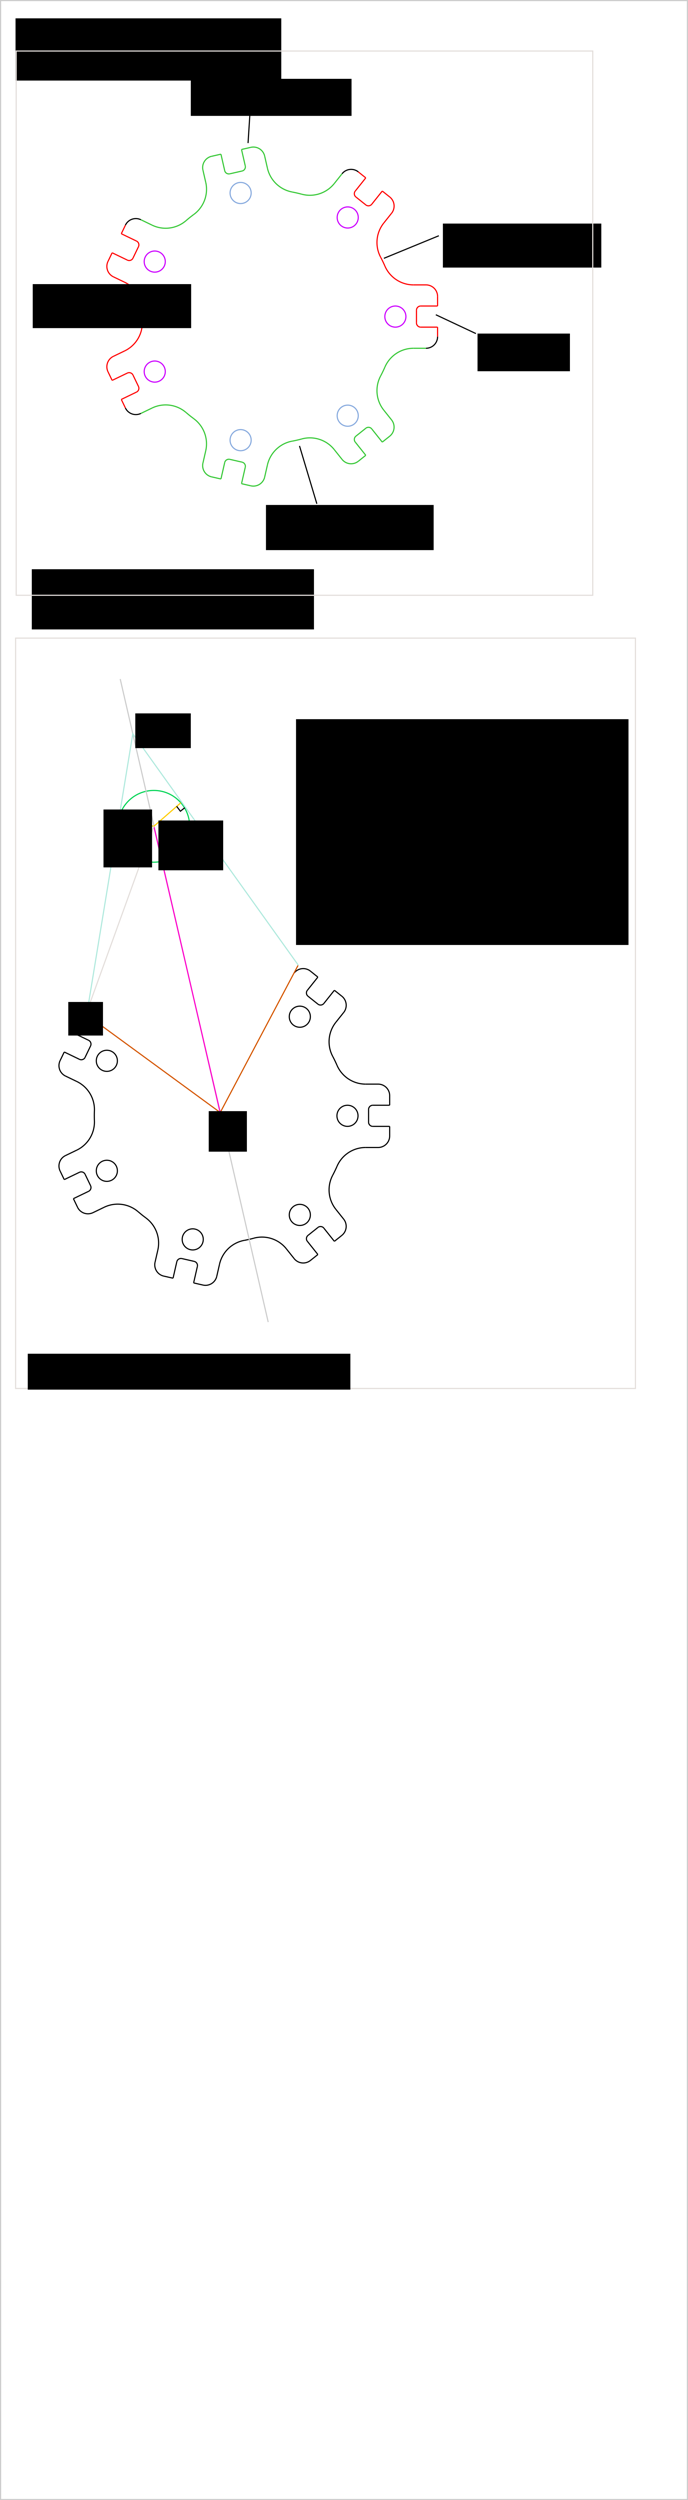 <?xml version="1.0" encoding="UTF-8" standalone="no"?>
<!-- Created with Inkscape (http://www.inkscape.org/) -->

<svg
   xmlns:dc="http://purl.org/dc/elements/1.1/"
   xmlns:cc="http://creativecommons.org/ns#"
   xmlns:rdf="http://www.w3.org/1999/02/22-rdf-syntax-ns#"
   xmlns:svg="http://www.w3.org/2000/svg"
   xmlns="http://www.w3.org/2000/svg"
   xmlns:sodipodi="http://sodipodi.sourceforge.net/DTD/sodipodi-0.dtd"
   xmlns:inkscape="http://www.inkscape.org/namespaces/inkscape"
   width="601"
   height="2181"
   id="svg4024"
   version="1.1"
   inkscape:version="0.48.3.1 r9886"
   sodipodi:docname="axle_lid_details.svg">
  <defs
     id="defs4026" />
  <sodipodi:namedview
     id="base"
     pagecolor="#ffffff"
     bordercolor="#666666"
     borderopacity="1.0"
     inkscape:pageopacity="0.0"
     inkscape:pageshadow="2"
     inkscape:zoom="1.4"
     inkscape:cx="193.30379"
     inkscape:cy="1838.5054"
     inkscape:document-units="px"
     inkscape:current-layer="layer1"
     showgrid="false"
     fit-margin-top="0"
     fit-margin-left="0"
     fit-margin-right="0"
     fit-margin-bottom="0"
     inkscape:window-width="1920"
     inkscape:window-height="1056"
     inkscape:window-x="0"
     inkscape:window-y="24"
     inkscape:window-maximized="1"
     inkscape:snap-object-midpoints="true"
     inkscape:object-paths="true"
     inkscape:object-nodes="true"
     inkscape:snap-global="false"
     inkscape:snap-intersection-paths="true" />
  <g
     inkscape:label="Layer 1"
     inkscape:groupmode="layer"
     id="layer1"
     transform="translate(-99.5,-60.438)">
    <rect
       style="fill:none;stroke:#cccccc;stroke-width:1;stroke-linecap:round;stroke-miterlimit:4;stroke-opacity:1;stroke-dasharray:none;stroke-dashoffset:0"
       id="rect4032"
       width="600"
       height="2180"
       x="100"
       y="60.934" />
    <flowRoot
       xml:space="preserve"
       id="flowRoot4034"
       style="line-height:125%;letter-spacing:0px;word-spacing:0px;color:#000000;fill:#000000;fill-opacity:1;fill-rule:nonzero;stroke:none;stroke-width:1px;marker:none;visibility:visible;display:inline;overflow:visible;enable-background:accumulate"
       transform="translate(99.5,60.438)"><flowRegion
         id="flowRegion4036"><rect
           id="rect4038"
           width="232.143"
           height="54.286"
           x="13.571"
           y="16" /></flowRegion><flowPara
         id="flowPara4040">axle_lid_details.svg</flowPara></flowRoot>    <path
       id="path3278-8"
       d="m 435.739,292.566 a 27.258,27.256 0 0 0 24.991,16.402"
       inkscape:connector-curvature="0"
       style="fill:none;stroke:#ff0000;stroke-width:1" />
    <line
       id="line3280-9"
       y2="308.967"
       y1="308.967"
       x2="471.648"
       x1="460.728"
       style="fill:none;stroke:#ff0000;stroke-width:1" />
    <path
       id="path3282-0"
       d="m 471.641,308.967 a 10.1,10.099 0 0 1 10.1,10.099"
       inkscape:connector-curvature="0"
       style="fill:none;stroke:#ff0000;stroke-width:1" />
    <line
       id="line3284-4"
       y2="327.396"
       y1="319.06"
       x2="481.741"
       x1="481.741"
       style="fill:none;stroke:#ff0000;stroke-width:1" />
    <line
       id="line3286-1"
       y2="327.396"
       y1="327.396"
       x2="466.997"
       x1="481.741"
       style="fill:none;stroke:#ff0000;stroke-width:1" />
    <path
       id="path3288-7"
       d="m 466.997,327.396 a 3.686,3.686 0 0 0 -3.686,3.686"
       inkscape:connector-curvature="0"
       style="fill:none;stroke:#ff0000;stroke-width:1" />
    <line
       id="line3290-4"
       y2="342.139"
       y1="331.082"
       x2="463.311"
       x1="463.311"
       style="fill:none;stroke:#ff0000;stroke-width:1" />
    <path
       id="path3292-0"
       d="m 463.311,342.139 a 3.686,3.686 0 0 0 3.686,3.686"
       inkscape:connector-curvature="0"
       style="fill:none;stroke:#ff0000;stroke-width:1" />
    <line
       id="line3294-8"
       y2="345.825"
       y1="345.825"
       x2="481.741"
       x1="466.997"
       style="fill:none;stroke:#ff0000;stroke-width:1" />
    <line
       id="line3296-2"
       y2="354.162"
       y1="345.825"
       x2="481.741"
       x1="481.741"
       style="fill:none;stroke:#ff0000;stroke-width:1" />
    <path
       id="path3298-5"
       d="m 481.741,354.155 a 10.1,10.099 0 0 1 -10.1,10.099"
       inkscape:connector-curvature="0"
       style="fill:none;stroke:#000000;stroke-width:1" />
    <line
       id="line3300-8"
       y2="364.254"
       y1="364.254"
       x2="460.728"
       x1="471.648"
       style="fill:none;stroke:#37c837;stroke-width:1" />
    <path
       id="path3302-7"
       d="m 460.73,364.254 a 27.258,27.256 0 0 0 -24.991,16.402"
       inkscape:connector-curvature="0"
       style="fill:none;stroke:#37c837;stroke-width:1" />
    <path
       id="path3304-6"
       d="m 435.739,380.656 a 110.581,110.573 0 0 1 -3.76,7.795"
       inkscape:connector-curvature="0"
       style="fill:none;stroke:#37c837;stroke-width:1" />
    <path
       id="path3306-7"
       d="M 431.979,388.451 A 27.258,27.256 0 0 0 434.744,418.214"
       inkscape:connector-curvature="0"
       style="fill:none;stroke:#37c837;stroke-width:1" />
    <line
       id="line3308-9"
       y2="426.751"
       y1="418.214"
       x2="441.549"
       x1="434.74"
       style="fill:none;stroke:#37c837;stroke-width:1" />
    <path
       id="path3310-5"
       d="m 441.545,426.747 a 10.1,10.099 0 0 1 -1.603,14.19"
       inkscape:connector-curvature="0"
       style="fill:none;stroke:#37c837;stroke-width:1" />
    <line
       id="line3312-5"
       y2="446.132"
       y1="440.934"
       x2="433.432"
       x1="439.951"
       style="fill:none;stroke:#37c837;stroke-width:1" />
    <line
       id="line3314-3"
       y2="434.605"
       y1="446.132"
       x2="424.24"
       x1="433.432"
       style="fill:none;stroke:#37c837;stroke-width:1" />
    <path
       id="path3316-8"
       d="m 424.239,434.597 a 3.686,3.686 0 0 0 -5.179,-0.59"
       inkscape:connector-curvature="0"
       style="fill:none;stroke:#37c837;stroke-width:1" />
    <line
       id="line3318-5"
       y2="440.916"
       y1="434.022"
       x2="410.414"
       x1="419.06"
       style="fill:none;stroke:#37c837;stroke-width:1" />
    <path
       id="path3320-3"
       d="m 410.416,440.918 a 3.686,3.686 0 0 0 -0.59,5.178"
       inkscape:connector-curvature="0"
       style="fill:none;stroke:#37c837;stroke-width:1" />
    <line
       id="line3322-5"
       y2="457.622"
       y1="446.096"
       x2="419.023"
       x1="409.83"
       style="fill:none;stroke:#37c837;stroke-width:1" />
    <line
       id="line3324-8"
       y2="462.82"
       y1="457.622"
       x2="412.505"
       x1="419.023"
       style="fill:none;stroke:#37c837;stroke-width:1" />
    <path
       id="path3326-3"
       d="m 412.499,462.812 a 10.1,10.099 0 0 1 -14.191,-1.603"
       inkscape:connector-curvature="0"
       style="fill:none;stroke:#37c837;stroke-width:1" />
    <line
       id="line3328-7"
       y2="452.685"
       y1="461.222"
       x2="391.512"
       x1="398.321"
       style="fill:none;stroke:#37c837;stroke-width:1" />
    <path
       id="path3330-4"
       d="m 391.507,452.676 a 27.258,27.256 0 0 0 -28.401,-9.325"
       inkscape:connector-curvature="0"
       style="fill:none;stroke:#37c837;stroke-width:1" />
    <path
       id="path3332-0"
       d="m 363.106,443.369 a 110.581,110.573 0 0 1 -8.441,1.935"
       inkscape:connector-curvature="0"
       style="fill:none;stroke:#37c837;stroke-width:1" />
    <path
       id="path3334-9"
       d="M 354.665,445.286 A 27.258,27.256 0 0 0 333.12,466"
       inkscape:connector-curvature="0"
       style="fill:none;stroke:#37c837;stroke-width:1" />
    <line
       id="line3336-4"
       y2="476.657"
       y1="466.012"
       x2="330.689"
       x1="333.119"
       style="fill:none;stroke:#37c837;stroke-width:1" />
    <path
       id="path3338-8"
       d="m 330.687,476.652 a 10.1,10.099 0 0 1 -12.09,7.593"
       inkscape:connector-curvature="0"
       style="fill:none;stroke:#37c837;stroke-width:1" />
    <line
       id="line3340-7"
       y2="482.396"
       y1="484.251"
       x2="310.475"
       x1="318.603"
       style="fill:none;stroke:#37c837;stroke-width:1" />
    <line
       id="line3342-3"
       y2="468.022"
       y1="482.396"
       x2="313.756"
       x1="310.475"
       style="fill:none;stroke:#37c837;stroke-width:1" />
    <path
       id="path3344-0"
       d="m 313.75,468.027 a 3.686,3.686 0 0 0 -2.765,-4.404"
       inkscape:connector-curvature="0"
       style="fill:none;stroke:#37c837;stroke-width:1" />
    <line
       id="line3346-3"
       y2="461.148"
       y1="463.609"
       x2="300.202"
       x1="310.983"
       style="fill:none;stroke:#37c837;stroke-width:1" />
    <path
       id="path3348-5"
       d="m 300.204,461.153 a 3.686,3.686 0 0 0 -4.405,2.764"
       inkscape:connector-curvature="0"
       style="fill:none;stroke:#37c837;stroke-width:1" />
    <line
       id="line3350-7"
       y2="478.295"
       y1="463.922"
       x2="292.507"
       x1="295.788"
       style="fill:none;stroke:#37c837;stroke-width:1" />
    <line
       id="line3352-7"
       y2="476.44"
       y1="478.295"
       x2="284.379"
       x1="292.507"
       style="fill:none;stroke:#37c837;stroke-width:1" />
    <path
       id="path3354-7"
       d="m 284.373,476.449 a 10.1,10.099 0 0 1 -7.593,-12.089"
       inkscape:connector-curvature="0"
       style="fill:none;stroke:#37c837;stroke-width:1" />
    <line
       id="line3356-8"
       y2="453.709"
       y1="464.355"
       x2="279.215"
       x1="276.785"
       style="fill:none;stroke:#37c837;stroke-width:1" />
    <path
       id="path3358-2"
       d="M 279.212,453.708 A 27.258,27.256 0 0 0 268.781,425.696"
       inkscape:connector-curvature="0"
       style="fill:none;stroke:#37c837;stroke-width:1" />
    <path
       id="path3360-2"
       d="m 268.799,425.696 a 110.581,110.573 0 0 1 -6.764,-5.4"
       inkscape:connector-curvature="0"
       style="fill:none;stroke:#37c837;stroke-width:1" />
    <path
       id="path3362-6"
       d="M 262.017,420.296 A 27.258,27.256 0 0 0 232.381,416.371"
       inkscape:connector-curvature="0"
       style="fill:none;stroke:#37c837;stroke-width:1" />
    <line
       id="line3364-1"
       y2="421.106"
       y1="416.368"
       x2="222.548"
       x1="232.387"
       style="fill:none;stroke:#37c837;stroke-width:1" />
    <path
       id="path3366-0"
       d="m 222.54,421.107 a 10.1,10.099 0 0 1 -13.472,-4.718"
       inkscape:connector-curvature="0"
       style="fill:none;stroke:#000000;stroke-width:1" />
    <line
       id="line3368-6"
       y2="408.881"
       y1="416.392"
       x2="205.458"
       x1="209.076"
       style="fill:none;stroke:#ff0000;stroke-width:1" />
    <line
       id="line3370-1"
       y2="402.484"
       y1="408.881"
       x2="218.742"
       x1="205.458"
       style="fill:none;stroke:#ff0000;stroke-width:1" />
    <path
       id="path3372-6"
       d="m 218.743,402.476 a 3.686,3.686 0 0 0 1.714,-4.921"
       inkscape:connector-curvature="0"
       style="fill:none;stroke:#ff0000;stroke-width:1" />
    <line
       id="line3374-1"
       y2="387.602"
       y1="397.564"
       x2="215.666"
       x1="220.464"
       style="fill:none;stroke:#ff0000;stroke-width:1" />
    <path
       id="path3376-6"
       d="m 215.665,387.604 a 3.686,3.686 0 0 0 -4.921,-1.714"
       inkscape:connector-curvature="0"
       style="fill:none;stroke:#ff0000;stroke-width:1" />
    <line
       id="line3378-6"
       y2="392.277"
       y1="385.88"
       x2="197.462"
       x1="210.746"
       style="fill:none;stroke:#ff0000;stroke-width:1" />
    <line
       id="line3380-8"
       y2="384.766"
       y1="392.277"
       x2="193.844"
       x1="197.462"
       style="fill:none;stroke:#ff0000;stroke-width:1" />
    <path
       id="path3382-1"
       d="m 193.844,384.765 a 10.1,10.099 0 0 1 4.718,-13.472"
       inkscape:connector-curvature="0"
       style="fill:none;stroke:#ff0000;stroke-width:1" />
    <line
       id="line3384-1"
       y2="366.556"
       y1="371.294"
       x2="208.398"
       x1="198.559"
       style="fill:none;stroke:#ff0000;stroke-width:1" />
    <path
       id="path3386-8"
       d="m 208.404,366.558 a 27.258,27.256 0 0 0 15.408,-25.616"
       inkscape:connector-curvature="0"
       style="fill:none;stroke:#ff0000;stroke-width:1" />
    <path
       id="path3388-7"
       d="m 223.811,340.942 a 110.581,110.573 0 0 1 0,-8.662"
       inkscape:connector-curvature="0"
       style="fill:none;stroke:#ff0000;stroke-width:1" />
    <path
       id="path3390-0"
       d="M 223.811,332.28 A 27.258,27.256 0 0 0 208.404,306.664"
       inkscape:connector-curvature="0"
       style="fill:none;stroke:#ff0000;stroke-width:1" />
    <line
       id="line3392-2"
       y2="301.928"
       y1="306.665"
       x2="198.559"
       x1="208.398"
       style="fill:none;stroke:#ff0000;stroke-width:1" />
    <path
       id="path3394-7"
       d="m 198.562,301.928 a 10.1,10.099 0 0 1 -4.718,-13.472"
       inkscape:connector-curvature="0"
       style="fill:none;stroke:#ff0000;stroke-width:1" />
    <line
       id="line3396-9"
       y2="280.945"
       y1="288.456"
       x2="197.462"
       x1="193.844"
       style="fill:none;stroke:#ff0000;stroke-width:1" />
    <line
       id="line3398-6"
       y2="287.342"
       y1="280.945"
       x2="210.746"
       x1="197.462"
       style="fill:none;stroke:#ff0000;stroke-width:1" />
    <path
       id="path3400-5"
       d="m 210.744,287.35 a 3.686,3.686 0 0 0 4.921,-1.714"
       inkscape:connector-curvature="0"
       style="fill:none;stroke:#ff0000;stroke-width:1" />
    <line
       id="line3402-8"
       y2="275.658"
       y1="285.62"
       x2="220.464"
       x1="215.666"
       style="fill:none;stroke:#ff0000;stroke-width:1" />
    <path
       id="path3404-2"
       d="m 220.457,275.667 a 3.686,3.686 0 0 0 -1.714,-4.921"
       inkscape:connector-curvature="0"
       style="fill:none;stroke:#ff0000;stroke-width:1" />
    <line
       id="line3406-5"
       y2="264.341"
       y1="270.738"
       x2="205.458"
       x1="218.742"
       style="fill:none;stroke:#ff0000;stroke-width:1" />
    <line
       id="line3408-1"
       y2="256.83"
       y1="264.341"
       x2="209.076"
       x1="205.458"
       style="fill:none;stroke:#ff0000;stroke-width:1" />
    <path
       id="path3410-9"
       d="m 209.067,256.832 a 10.1,10.099 0 0 1 13.472,-4.718"
       inkscape:connector-curvature="0"
       style="fill:none;stroke:#000000;stroke-width:1" />
    <line
       id="line3412-4"
       y2="256.854"
       y1="252.116"
       x2="232.387"
       x1="222.548"
       style="fill:none;stroke:#37c837;stroke-width:1" />
    <path
       id="path3414-1"
       d="m 232.381,256.851 a 27.258,27.256 0 0 0 29.636,-3.925"
       inkscape:connector-curvature="0"
       style="fill:none;stroke:#37c837;stroke-width:1" />
    <path
       id="path3416-6"
       d="m 262.017,252.925 a 110.581,110.573 0 0 1 6.764,-5.4"
       inkscape:connector-curvature="0"
       style="fill:none;stroke:#37c837;stroke-width:1" />
    <path
       id="path3418-2"
       d="m 268.799,247.526 a 27.258,27.256 0 0 0 10.431,-28.012"
       inkscape:connector-curvature="0"
       style="fill:none;stroke:#37c837;stroke-width:1" />
    <line
       id="line3420-5"
       y2="208.867"
       y1="219.512"
       x2="276.785"
       x1="279.215"
       style="fill:none;stroke:#37c837;stroke-width:1" />
    <path
       id="path3422-0"
       d="m 276.779,208.862 a 10.1,10.099 0 0 1 7.593,-12.089"
       inkscape:connector-curvature="0"
       style="fill:none;stroke:#37c837;stroke-width:1" />
    <line
       id="line3424-1"
       y2="194.927"
       y1="196.782"
       x2="292.507"
       x1="284.379"
       style="fill:none;stroke:#37c837;stroke-width:1" />
    <line
       id="line3426-6"
       y2="209.3"
       y1="194.927"
       x2="295.788"
       x1="292.507"
       style="fill:none;stroke:#37c837;stroke-width:1" />
    <path
       id="path3428-1"
       d="m 295.781,209.304 a 3.686,3.686 0 0 0 4.405,2.764"
       inkscape:connector-curvature="0"
       style="fill:none;stroke:#37c837;stroke-width:1" />
    <line
       id="line3430-9"
       y2="209.613"
       y1="212.073"
       x2="310.983"
       x1="300.202"
       style="fill:none;stroke:#37c837;stroke-width:1" />
    <path
       id="path3432-9"
       d="m 310.986,209.617 a 3.686,3.686 0 0 0 2.765,-4.404"
       inkscape:connector-curvature="0"
       style="fill:none;stroke:#37c837;stroke-width:1" />
    <line
       id="line3434-9"
       y2="190.826"
       y1="205.199"
       x2="310.475"
       x1="313.756"
       style="fill:none;stroke:#37c837;stroke-width:1" />
    <line
       id="line3436-2"
       y2="188.971"
       y1="190.826"
       x2="318.603"
       x1="310.475"
       style="fill:none;stroke:#37c837;stroke-width:1" />
    <path
       id="path3438-7"
       d="m 318.597,188.977 a 10.1,10.099 0 0 1 12.09,7.593"
       inkscape:connector-curvature="0"
       style="fill:none;stroke:#37c837;stroke-width:1" />
    <line
       id="line3440-7"
       y2="207.21"
       y1="196.564"
       x2="333.119"
       x1="330.689"
       style="fill:none;stroke:#37c837;stroke-width:1" />
    <path
       id="path3442-0"
       d="m 333.12,207.203 a 27.258,27.256 0 0 0 21.545,20.714"
       inkscape:connector-curvature="0"
       style="fill:none;stroke:#37c837;stroke-width:1" />
    <path
       id="path3444-9"
       d="m 354.665,227.936 a 110.581,110.573 0 0 1 8.441,1.935"
       inkscape:connector-curvature="0"
       style="fill:none;stroke:#37c837;stroke-width:1" />
    <path
       id="path3446-8"
       d="m 363.106,229.852 a 27.258,27.256 0 0 0 28.401,-9.325"
       inkscape:connector-curvature="0"
       style="fill:none;stroke:#37c837;stroke-width:1" />
    <line
       id="line3448-0"
       y2="212"
       y1="220.537"
       x2="398.321"
       x1="391.512"
       style="fill:none;stroke:#37c837;stroke-width:1" />
    <path
       id="path3450-6"
       d="m 398.326,211.995 a 10.1,10.099 0 0 1 14.191,-1.603"
       inkscape:connector-curvature="0"
       style="fill:none;stroke:#000000;stroke-width:1" />
    <line
       id="line3452-0"
       y2="215.599"
       y1="210.402"
       x2="419.023"
       x1="412.505"
       style="fill:none;stroke:#ff0000;stroke-width:1" />
    <line
       id="line3454-4"
       y2="227.126"
       y1="215.599"
       x2="409.83"
       x1="419.023"
       style="fill:none;stroke:#ff0000;stroke-width:1" />
    <path
       id="path3456-5"
       d="m 409.826,227.125 a 3.686,3.686 0 0 0 0.59,5.179"
       inkscape:connector-curvature="0"
       style="fill:none;stroke:#ff0000;stroke-width:1" />
    <line
       id="line3458-9"
       y2="239.2"
       y1="232.306"
       x2="419.06"
       x1="410.414"
       style="fill:none;stroke:#ff0000;stroke-width:1" />
    <path
       id="path3460-2"
       d="m 419.06,239.196 a 3.686,3.686 0 0 0 5.179,-0.59"
       inkscape:connector-curvature="0"
       style="fill:none;stroke:#ff0000;stroke-width:1" />
    <line
       id="line3462-0"
       y2="227.09"
       y1="238.616"
       x2="433.432"
       x1="424.24"
       style="fill:none;stroke:#ff0000;stroke-width:1" />
    <line
       id="line3464-9"
       y2="232.287"
       y1="227.09"
       x2="439.951"
       x1="433.432"
       style="fill:none;stroke:#ff0000;stroke-width:1" />
    <path
       id="path3466-4"
       d="m 439.96,232.285 a 10.1,10.099 0 0 1 1.603,14.19"
       inkscape:connector-curvature="0"
       style="fill:none;stroke:#ff0000;stroke-width:1" />
    <line
       id="line3468-7"
       y2="255.008"
       y1="246.47"
       x2="434.74"
       x1="441.549"
       style="fill:none;stroke:#ff0000;stroke-width:1" />
    <path
       id="path3470-0"
       d="m 434.744,255.008 a 27.258,27.256 0 0 0 -2.765,29.763"
       inkscape:connector-curvature="0"
       style="fill:none;stroke:#ff0000;stroke-width:1" />
    <path
       id="path3472-3"
       d="m 431.979,284.77 a 110.581,110.573 0 0 1 3.76,7.795"
       inkscape:connector-curvature="0"
       style="fill:none;stroke:#ff0000;stroke-width:1" />
    <circle
       d="m 65,0 c 0,2.761 -2.239,5 -5,5 -2.761,0 -5,-2.239 -5,-5 0,-2.761 2.239,-5 5,-5 2.761,0 5,2.239 5,5 z"
       id="circle3474-3"
       r="5"
       cy="0"
       cx="60"
       sodipodi:cx="60"
       sodipodi:cy="0"
       sodipodi:rx="5"
       sodipodi:ry="5"
       style="fill:none;stroke:#cc00ff;stroke-width:0.543"
       transform="matrix(1.843,0,0,1.843,334.3,336.611)" />
    <circle
       d="m 42.409,46.91 c 0,2.761 -2.239,5 -5,5 -2.761,0 -5,-2.239 -5,-5 0,-2.761 2.239,-5 5,-5 2.761,0 5,2.239 5,5 z"
       id="circle3476-3"
       r="5"
       cy="46.91"
       cx="37.409"
       sodipodi:cx="37.409389"
       sodipodi:cy="46.909889"
       sodipodi:rx="5"
       sodipodi:ry="5"
       style="fill:none;stroke:#87aade;stroke-width:0.543"
       transform="matrix(1.843,0,0,1.843,334.3,336.611)" />
    <circle
       d="m -8.351,58.496 c 0,2.761 -2.239,5 -5,5 -2.761,0 -5,-2.239 -5,-5 0,-2.761 2.239,-5 5,-5 2.761,0 5,2.239 5,5 z"
       id="circle3478-1"
       r="5"
       cy="58.496"
       cx="-13.351"
       sodipodi:cx="-13.351256"
       sodipodi:cy="58.495674"
       sodipodi:rx="5"
       sodipodi:ry="5"
       style="fill:none;stroke:#87aade;stroke-width:0.543"
       transform="matrix(1.843,0,0,1.843,334.3,336.611)" />
    <circle
       d="m -49.058,26.033 c 0,2.761 -2.239,5 -5,5 -2.761,0 -5,-2.239 -5,-5 0,-2.761 2.239,-5 5,-5 2.761,0 5,2.239 5,5 z"
       id="circle3480-8"
       r="5"
       cy="26.033"
       cx="-54.058"
       sodipodi:cx="-54.058132"
       sodipodi:cy="26.033024"
       sodipodi:rx="5"
       sodipodi:ry="5"
       style="fill:none;stroke:#cc00ff;stroke-width:0.543"
       transform="matrix(1.843,0,0,1.843,334.3,336.611)" />
    <circle
       d="m -49.058,-26.033 c 0,2.761 -2.239,5 -5,5 -2.761,0 -5,-2.239 -5,-5 0,-2.761 2.239,-5 5,-5 2.761,0 5,2.239 5,5 z"
       id="circle3482-8"
       r="5"
       cy="-26.033"
       cx="-54.058"
       sodipodi:cx="-54.058132"
       sodipodi:cy="-26.033024"
       sodipodi:rx="5"
       sodipodi:ry="5"
       style="fill:none;stroke:#cc00ff;stroke-width:0.543"
       transform="matrix(1.843,0,0,1.843,334.3,336.611)" />
    <circle
       d="m -8.351,-58.496 c 0,2.761 -2.239,5 -5,5 -2.761,0 -5,-2.239 -5,-5 0,-2.761 2.239,-5 5,-5 2.761,0 5,2.239 5,5 z"
       id="circle3484-4"
       r="5"
       cy="-58.496"
       cx="-13.351"
       sodipodi:cx="-13.351256"
       sodipodi:cy="-58.495674"
       sodipodi:rx="5"
       sodipodi:ry="5"
       style="fill:none;stroke:#87aade;stroke-width:0.543"
       transform="matrix(1.843,0,0,1.843,334.3,336.611)" />
    <circle
       d="m 42.409,-46.91 c 0,2.761 -2.239,5 -5,5 -2.761,0 -5,-2.239 -5,-5 0,-2.761 2.239,-5 5,-5 2.761,0 5,2.239 5,5 z"
       id="circle3486-1"
       r="5"
       cy="-46.91"
       cx="37.409"
       sodipodi:cx="37.409389"
       sodipodi:cy="-46.909889"
       sodipodi:rx="5"
       sodipodi:ry="5"
       style="fill:none;stroke:#cc00ff;stroke-width:0.543"
       transform="matrix(1.843,0,0,1.843,334.3,336.611)" />
    <circle
       d="M 50,0 C 50,27.614 27.614,50 0,50 -27.614,50 -50,27.614 -50,0 c 0,-27.614 22.386,-50 50,-50 27.614,0 50,22.386 50,50 z"
       id="circle3276-8-1"
       r="50"
       cy="0"
       cx="0"
       sodipodi:cx="0"
       sodipodi:cy="0"
       sodipodi:rx="50"
       sodipodi:ry="50"
       style="fill:none;stroke:#cccccc;stroke-width:0.543"
       transform="matrix(1.843,0,0,1.843,-133.494,332.866)" />
    <path
       id="path3278-8-9"
       d="m -32.055,288.821 a 27.258,27.256 0 0 0 24.991,16.402"
       inkscape:connector-curvature="0"
       style="fill:none;stroke:#000000;stroke-width:1" />
    <line
       id="line3280-9-1"
       y2="305.223"
       y1="305.223"
       x2="3.854"
       x1="-7.066"
       style="fill:none;stroke:#000000;stroke-width:1" />
    <path
       id="path3282-0-7"
       d="M 3.847,305.223 A 10.1,10.099 0 0 1 13.947,315.322"
       inkscape:connector-curvature="0"
       style="fill:none;stroke:#000000;stroke-width:1" />
    <line
       id="line3284-4-2"
       y2="323.652"
       y1="315.315"
       x2="13.947"
       x1="13.947"
       style="fill:none;stroke:#000000;stroke-width:1" />
    <line
       id="line3286-1-6"
       y2="323.652"
       y1="323.652"
       x2="-0.797"
       x1="13.947"
       style="fill:none;stroke:#000000;stroke-width:1" />
    <path
       id="path3288-7-1"
       d="m -0.797,323.652 a 3.686,3.686 0 0 0 -3.686,3.686"
       inkscape:connector-curvature="0"
       style="fill:none;stroke:#000000;stroke-width:1" />
    <line
       id="line3290-4-8"
       y2="338.395"
       y1="327.337"
       x2="-4.483"
       x1="-4.483"
       style="fill:none;stroke:#000000;stroke-width:1" />
    <path
       id="path3292-0-2"
       d="m -4.483,338.395 a 3.686,3.686 0 0 0 3.686,3.686"
       inkscape:connector-curvature="0"
       style="fill:none;stroke:#000000;stroke-width:1" />
    <line
       id="line3294-8-2"
       y2="342.08"
       y1="342.08"
       x2="13.947"
       x1="-0.797"
       style="fill:none;stroke:#000000;stroke-width:1" />
    <line
       id="line3296-2-0"
       y2="350.417"
       y1="342.08"
       x2="13.947"
       x1="13.947"
       style="fill:none;stroke:#000000;stroke-width:1" />
    <path
       id="path3298-5-1"
       d="M 13.947,350.41 A 10.1,10.099 0 0 1 3.847,360.509"
       inkscape:connector-curvature="0"
       style="fill:none;stroke:#000000;stroke-width:1" />
    <line
       id="line3300-8-8"
       y2="360.509"
       y1="360.509"
       x2="-7.066"
       x1="3.854"
       style="fill:none;stroke:#000000;stroke-width:1" />
    <path
       id="path3302-7-9"
       d="M -7.064,360.509 A 27.258,27.256 0 0 0 -32.055,376.911"
       inkscape:connector-curvature="0"
       style="fill:none;stroke:#000000;stroke-width:1" />
    <path
       id="path3304-6-7"
       d="m -32.055,376.911 a 110.581,110.573 0 0 1 -3.76,7.795"
       inkscape:connector-curvature="0"
       style="fill:none;stroke:#000000;stroke-width:1" />
    <path
       id="path3306-7-3"
       d="m -35.815,384.707 a 27.258,27.256 0 0 0 2.765,29.763"
       inkscape:connector-curvature="0"
       style="fill:none;stroke:#000000;stroke-width:1" />
    <line
       id="line3308-9-8"
       y2="423.007"
       y1="414.469"
       x2="-26.245"
       x1="-33.054"
       style="fill:none;stroke:#000000;stroke-width:1" />
    <path
       id="path3310-5-6"
       d="m -26.249,423.002 a 10.1,10.099 0 0 1 -1.603,14.19"
       inkscape:connector-curvature="0"
       style="fill:none;stroke:#000000;stroke-width:1" />
    <line
       id="line3312-5-7"
       y2="442.387"
       y1="437.189"
       x2="-34.362"
       x1="-27.843"
       style="fill:none;stroke:#000000;stroke-width:1" />
    <line
       id="line3314-3-7"
       y2="430.861"
       y1="442.387"
       x2="-43.555"
       x1="-34.362"
       style="fill:none;stroke:#000000;stroke-width:1" />
    <path
       id="path3316-8-9"
       d="m -43.555,430.852 a 3.686,3.686 0 0 0 -5.179,-0.59"
       inkscape:connector-curvature="0"
       style="fill:none;stroke:#000000;stroke-width:1" />
    <line
       id="line3318-5-1"
       y2="437.171"
       y1="430.277"
       x2="-57.38"
       x1="-48.734"
       style="fill:none;stroke:#000000;stroke-width:1" />
    <path
       id="path3320-3-5"
       d="m -57.378,437.174 a 3.686,3.686 0 0 0 -0.59,5.178"
       inkscape:connector-curvature="0"
       style="fill:none;stroke:#000000;stroke-width:1" />
    <line
       id="line3322-5-3"
       y2="453.877"
       y1="442.351"
       x2="-48.771"
       x1="-57.964"
       style="fill:none;stroke:#000000;stroke-width:1" />
    <line
       id="line3324-8-7"
       y2="459.075"
       y1="453.877"
       x2="-55.289"
       x1="-48.771"
       style="fill:none;stroke:#000000;stroke-width:1" />
    <path
       id="path3326-3-8"
       d="m -55.295,459.067 a 10.1,10.099 0 0 1 -14.191,-1.603"
       inkscape:connector-curvature="0"
       style="fill:none;stroke:#000000;stroke-width:1" />
    <line
       id="line3328-7-2"
       y2="448.94"
       y1="457.477"
       x2="-76.282"
       x1="-69.473"
       style="fill:none;stroke:#000000;stroke-width:1" />
    <path
       id="path3330-4-6"
       d="m -76.287,448.931 a 27.258,27.256 0 0 0 -28.401,-9.325"
       inkscape:connector-curvature="0"
       style="fill:none;stroke:#000000;stroke-width:1" />
    <path
       id="path3332-0-0"
       d="m -104.688,439.625 a 110.581,110.573 0 0 1 -8.441,1.935"
       inkscape:connector-curvature="0"
       style="fill:none;stroke:#000000;stroke-width:1" />
    <path
       id="path3334-9-1"
       d="m -113.129,441.541 a 27.258,27.256 0 0 0 -21.545,20.714"
       inkscape:connector-curvature="0"
       style="fill:none;stroke:#000000;stroke-width:1" />
    <line
       id="line3336-4-6"
       y2="472.913"
       y1="462.267"
       x2="-137.105"
       x1="-134.675"
       style="fill:none;stroke:#000000;stroke-width:1" />
    <path
       id="path3338-8-2"
       d="m -137.107,472.907 a 10.1,10.099 0 0 1 -12.09,7.593"
       inkscape:connector-curvature="0"
       style="fill:none;stroke:#000000;stroke-width:1" />
    <line
       id="line3340-7-2"
       y2="478.651"
       y1="480.506"
       x2="-157.319"
       x1="-149.191"
       style="fill:none;stroke:#000000;stroke-width:1" />
    <line
       id="line3342-3-7"
       y2="464.278"
       y1="478.651"
       x2="-154.038"
       x1="-157.319"
       style="fill:none;stroke:#000000;stroke-width:1" />
    <path
       id="path3344-0-9"
       d="m -154.044,464.282 a 3.686,3.686 0 0 0 -2.765,-4.404"
       inkscape:connector-curvature="0"
       style="fill:none;stroke:#000000;stroke-width:1" />
    <line
       id="line3346-3-7"
       y2="457.404"
       y1="459.864"
       x2="-167.592"
       x1="-156.811"
       style="fill:none;stroke:#000000;stroke-width:1" />
    <path
       id="path3348-5-6"
       d="m -167.59,457.408 a 3.686,3.686 0 0 0 -4.405,2.764"
       inkscape:connector-curvature="0"
       style="fill:none;stroke:#000000;stroke-width:1" />
    <line
       id="line3350-7-2"
       y2="474.55"
       y1="460.177"
       x2="-175.287"
       x1="-172.006"
       style="fill:none;stroke:#000000;stroke-width:1" />
    <line
       id="line3352-7-5"
       y2="472.695"
       y1="474.55"
       x2="-183.415"
       x1="-175.287"
       style="fill:none;stroke:#000000;stroke-width:1" />
    <path
       id="path3354-7-8"
       d="m -183.421,472.704 a 10.1,10.099 0 0 1 -7.593,-12.089"
       inkscape:connector-curvature="0"
       style="fill:none;stroke:#000000;stroke-width:1" />
    <line
       id="line3356-8-5"
       y2="449.965"
       y1="460.61"
       x2="-188.579"
       x1="-191.009"
       style="fill:none;stroke:#000000;stroke-width:1" />
    <path
       id="path3358-2-8"
       d="m -188.582,449.963 a 27.258,27.256 0 0 0 -10.431,-28.012"
       inkscape:connector-curvature="0"
       style="fill:none;stroke:#000000;stroke-width:1" />
    <path
       id="path3360-2-1"
       d="m -198.995,421.951 a 110.581,110.573 0 0 1 -6.764,-5.4"
       inkscape:connector-curvature="0"
       style="fill:none;stroke:#000000;stroke-width:1" />
    <path
       id="path3362-6-3"
       d="m -205.777,416.552 a 27.258,27.256 0 0 0 -29.636,-3.925"
       inkscape:connector-curvature="0"
       style="fill:none;stroke:#000000;stroke-width:1" />
    <line
       id="line3364-1-9"
       y2="417.361"
       y1="412.623"
       x2="-245.246"
       x1="-235.407"
       style="fill:none;stroke:#000000;stroke-width:1" />
    <path
       id="path3366-0-0"
       d="m -245.255,417.363 a 10.1,10.099 0 0 1 -13.472,-4.718"
       inkscape:connector-curvature="0"
       style="fill:none;stroke:#000000;stroke-width:1" />
    <line
       id="line3368-6-8"
       y2="405.136"
       y1="412.647"
       x2="-262.336"
       x1="-258.718"
       style="fill:none;stroke:#000000;stroke-width:1" />
    <line
       id="line3370-1-9"
       y2="398.739"
       y1="405.136"
       x2="-249.052"
       x1="-262.336"
       style="fill:none;stroke:#000000;stroke-width:1" />
    <path
       id="path3372-6-6"
       d="m -249.051,398.731 a 3.686,3.686 0 0 0 1.714,-4.921"
       inkscape:connector-curvature="0"
       style="fill:none;stroke:#000000;stroke-width:1" />
    <line
       id="line3374-1-5"
       y2="383.857"
       y1="393.819"
       x2="-252.128"
       x1="-247.33"
       style="fill:none;stroke:#000000;stroke-width:1" />
    <path
       id="path3376-6-7"
       d="m -252.129,383.859 a 3.686,3.686 0 0 0 -4.921,-1.714"
       inkscape:connector-curvature="0"
       style="fill:none;stroke:#000000;stroke-width:1" />
    <line
       id="line3378-6-7"
       y2="388.532"
       y1="382.135"
       x2="-270.332"
       x1="-257.048"
       style="fill:none;stroke:#000000;stroke-width:1" />
    <line
       id="line3380-8-9"
       y2="381.021"
       y1="388.532"
       x2="-273.95"
       x1="-270.332"
       style="fill:none;stroke:#000000;stroke-width:1" />
    <path
       id="path3382-1-4"
       d="m -273.95,381.021 a 10.1,10.099 0 0 1 4.718,-13.472"
       inkscape:connector-curvature="0"
       style="fill:none;stroke:#000000;stroke-width:1" />
    <line
       id="line3384-1-2"
       y2="362.811"
       y1="367.549"
       x2="-259.397"
       x1="-269.236"
       style="fill:none;stroke:#000000;stroke-width:1" />
    <path
       id="path3386-8-8"
       d="m -259.39,362.813 a 27.258,27.256 0 0 0 15.408,-25.616"
       inkscape:connector-curvature="0"
       style="fill:none;stroke:#000000;stroke-width:1" />
    <path
       id="path3388-7-4"
       d="m -243.983,337.197 a 110.581,110.573 0 0 1 0,-8.662"
       inkscape:connector-curvature="0"
       style="fill:none;stroke:#000000;stroke-width:1" />
    <path
       id="path3390-0-5"
       d="m -243.983,328.535 a 27.258,27.256 0 0 0 -15.408,-25.616"
       inkscape:connector-curvature="0"
       style="fill:none;stroke:#000000;stroke-width:1" />
    <line
       id="line3392-2-4"
       y2="298.183"
       y1="302.921"
       x2="-269.236"
       x1="-259.397"
       style="fill:none;stroke:#000000;stroke-width:1" />
    <path
       id="path3394-7-5"
       d="m -269.232,298.183 a 10.1,10.099 0 0 1 -4.718,-13.472"
       inkscape:connector-curvature="0"
       style="fill:none;stroke:#000000;stroke-width:1" />
    <line
       id="line3396-9-8"
       y2="277.2"
       y1="284.711"
       x2="-270.332"
       x1="-273.95"
       style="fill:none;stroke:#000000;stroke-width:1" />
    <line
       id="line3398-6-1"
       y2="283.597"
       y1="277.2"
       x2="-257.048"
       x1="-270.332"
       style="fill:none;stroke:#000000;stroke-width:1" />
    <path
       id="path3400-5-9"
       d="m -257.05,283.606 a 3.686,3.686 0 0 0 4.921,-1.714"
       inkscape:connector-curvature="0"
       style="fill:none;stroke:#000000;stroke-width:1" />
    <line
       id="line3402-8-0"
       y2="271.913"
       y1="281.875"
       x2="-247.33"
       x1="-252.128"
       style="fill:none;stroke:#000000;stroke-width:1" />
    <path
       id="path3404-2-0"
       d="m -247.337,271.922 a 3.686,3.686 0 0 0 -1.714,-4.921"
       inkscape:connector-curvature="0"
       style="fill:none;stroke:#000000;stroke-width:1" />
    <line
       id="line3406-5-8"
       y2="260.596"
       y1="266.993"
       x2="-262.336"
       x1="-249.052"
       style="fill:none;stroke:#000000;stroke-width:1" />
    <line
       id="line3408-1-7"
       y2="253.085"
       y1="260.596"
       x2="-258.718"
       x1="-262.336"
       style="fill:none;stroke:#000000;stroke-width:1" />
    <path
       id="path3410-9-6"
       d="m -258.727,253.087 a 10.1,10.099 0 0 1 13.472,-4.718"
       inkscape:connector-curvature="0"
       style="fill:none;stroke:#000000;stroke-width:1" />
    <line
       id="line3412-4-3"
       y2="253.109"
       y1="248.371"
       x2="-235.407"
       x1="-245.246"
       style="fill:none;stroke:#000000;stroke-width:1" />
    <path
       id="path3414-1-5"
       d="m -235.413,253.106 a 27.258,27.256 0 0 0 29.636,-3.925"
       inkscape:connector-curvature="0"
       style="fill:none;stroke:#000000;stroke-width:1" />
    <path
       id="path3416-6-6"
       d="m -205.777,249.18 a 110.581,110.573 0 0 1 6.764,-5.4"
       inkscape:connector-curvature="0"
       style="fill:none;stroke:#000000;stroke-width:1" />
    <path
       id="path3418-2-8"
       d="m -198.995,243.781 a 27.258,27.256 0 0 0 10.431,-28.012"
       inkscape:connector-curvature="0"
       style="fill:none;stroke:#000000;stroke-width:1" />
    <line
       id="line3420-5-5"
       y2="205.122"
       y1="215.768"
       x2="-191.009"
       x1="-188.579"
       style="fill:none;stroke:#000000;stroke-width:1" />
    <path
       id="path3422-0-9"
       d="m -191.015,205.117 a 10.1,10.099 0 0 1 7.593,-12.089"
       inkscape:connector-curvature="0"
       style="fill:none;stroke:#000000;stroke-width:1" />
    <line
       id="line3424-1-3"
       y2="191.182"
       y1="193.037"
       x2="-175.287"
       x1="-183.415"
       style="fill:none;stroke:#000000;stroke-width:1" />
    <line
       id="line3426-6-4"
       y2="205.555"
       y1="191.182"
       x2="-172.006"
       x1="-175.287"
       style="fill:none;stroke:#000000;stroke-width:1" />
    <path
       id="path3428-1-2"
       d="m -172.013,205.559 a 3.686,3.686 0 0 0 4.405,2.764"
       inkscape:connector-curvature="0"
       style="fill:none;stroke:#000000;stroke-width:1" />
    <line
       id="line3430-9-2"
       y2="205.868"
       y1="208.328"
       x2="-156.811"
       x1="-167.592"
       style="fill:none;stroke:#000000;stroke-width:1" />
    <path
       id="path3432-9-5"
       d="m -156.808,205.873 a 3.686,3.686 0 0 0 2.765,-4.404"
       inkscape:connector-curvature="0"
       style="fill:none;stroke:#000000;stroke-width:1" />
    <line
       id="line3434-9-8"
       y2="187.081"
       y1="201.454"
       x2="-157.319"
       x1="-154.038"
       style="fill:none;stroke:#000000;stroke-width:1" />
    <line
       id="line3436-2-9"
       y2="185.226"
       y1="187.081"
       x2="-149.191"
       x1="-157.319"
       style="fill:none;stroke:#000000;stroke-width:1" />
    <path
       id="path3438-7-2"
       d="m -149.197,185.232 a 10.1,10.099 0 0 1 12.09,7.593"
       inkscape:connector-curvature="0"
       style="fill:none;stroke:#000000;stroke-width:1" />
    <line
       id="line3440-7-8"
       y2="203.465"
       y1="192.819"
       x2="-134.675"
       x1="-137.105"
       style="fill:none;stroke:#000000;stroke-width:1" />
    <path
       id="path3442-0-8"
       d="m -134.674,203.458 a 27.258,27.256 0 0 0 21.545,20.714"
       inkscape:connector-curvature="0"
       style="fill:none;stroke:#000000;stroke-width:1" />
    <path
       id="path3444-9-8"
       d="m -113.129,224.191 a 110.581,110.573 0 0 1 8.441,1.935"
       inkscape:connector-curvature="0"
       style="fill:none;stroke:#000000;stroke-width:1" />
    <path
       id="path3446-8-0"
       d="m -104.688,226.108 a 27.258,27.256 0 0 0 28.401,-9.325"
       inkscape:connector-curvature="0"
       style="fill:none;stroke:#000000;stroke-width:1" />
    <line
       id="line3448-0-7"
       y2="208.255"
       y1="216.792"
       x2="-69.473"
       x1="-76.282"
       style="fill:none;stroke:#000000;stroke-width:1" />
    <path
       id="path3450-6-3"
       d="m -69.468,208.25 a 10.1,10.099 0 0 1 14.191,-1.603"
       inkscape:connector-curvature="0"
       style="fill:none;stroke:#000000;stroke-width:1" />
    <line
       id="line3452-0-7"
       y2="211.855"
       y1="206.657"
       x2="-48.771"
       x1="-55.289"
       style="fill:none;stroke:#000000;stroke-width:1" />
    <line
       id="line3454-4-3"
       y2="223.381"
       y1="211.855"
       x2="-57.964"
       x1="-48.771"
       style="fill:none;stroke:#000000;stroke-width:1" />
    <path
       id="path3456-5-8"
       d="m -57.968,223.38 a 3.686,3.686 0 0 0 0.59,5.179"
       inkscape:connector-curvature="0"
       style="fill:none;stroke:#000000;stroke-width:1" />
    <line
       id="line3458-9-5"
       y2="235.455"
       y1="228.561"
       x2="-48.734"
       x1="-57.38"
       style="fill:none;stroke:#000000;stroke-width:1" />
    <path
       id="path3460-2-6"
       d="m -48.734,235.451 a 3.686,3.686 0 0 0 5.179,-0.59"
       inkscape:connector-curvature="0"
       style="fill:none;stroke:#000000;stroke-width:1" />
    <line
       id="line3462-0-7"
       y2="223.345"
       y1="234.872"
       x2="-34.362"
       x1="-43.555"
       style="fill:none;stroke:#000000;stroke-width:1" />
    <line
       id="line3464-9-6"
       y2="228.543"
       y1="223.345"
       x2="-27.843"
       x1="-34.362"
       style="fill:none;stroke:#000000;stroke-width:1" />
    <path
       id="path3466-4-7"
       d="m -27.834,228.54 a 10.1,10.099 0 0 1 1.603,14.19"
       inkscape:connector-curvature="0"
       style="fill:none;stroke:#000000;stroke-width:1" />
    <line
       id="line3468-7-7"
       y2="251.263"
       y1="242.726"
       x2="-33.054"
       x1="-26.245"
       style="fill:none;stroke:#000000;stroke-width:1" />
    <path
       id="path3470-0-5"
       d="m -33.05,251.263 a 27.258,27.256 0 0 0 -2.765,29.763"
       inkscape:connector-curvature="0"
       style="fill:none;stroke:#000000;stroke-width:1" />
    <path
       id="path3472-3-5"
       d="m -35.815,281.026 a 110.581,110.573 0 0 1 3.76,7.795"
       inkscape:connector-curvature="0"
       style="fill:none;stroke:#000000;stroke-width:1" />
    <circle
       d="m 65,0 c 0,2.761 -2.239,5 -5,5 -2.761,0 -5,-2.239 -5,-5 0,-2.761 2.239,-5 5,-5 2.761,0 5,2.239 5,5 z"
       id="circle3474-3-0"
       r="5"
       cy="0"
       cx="60"
       sodipodi:cx="60"
       sodipodi:cy="0"
       sodipodi:rx="5"
       sodipodi:ry="5"
       style="fill:none;stroke:#000000;stroke-width:0.543"
       transform="matrix(1.843,0,0,1.843,-133.494,332.866)" />
    <circle
       d="m 42.409,46.91 c 0,2.761 -2.239,5 -5,5 -2.761,0 -5,-2.239 -5,-5 0,-2.761 2.239,-5 5,-5 2.761,0 5,2.239 5,5 z"
       id="circle3476-3-0"
       r="5"
       cy="46.91"
       cx="37.409"
       sodipodi:cx="37.409389"
       sodipodi:cy="46.909889"
       sodipodi:rx="5"
       sodipodi:ry="5"
       style="fill:none;stroke:#000000;stroke-width:0.543"
       transform="matrix(1.843,0,0,1.843,-133.494,332.866)" />
    <circle
       d="m -8.351,58.496 c 0,2.761 -2.239,5 -5,5 -2.761,0 -5,-2.239 -5,-5 0,-2.761 2.239,-5 5,-5 2.761,0 5,2.239 5,5 z"
       id="circle3478-1-4"
       r="5"
       cy="58.496"
       cx="-13.351"
       sodipodi:cx="-13.351256"
       sodipodi:cy="58.495674"
       sodipodi:rx="5"
       sodipodi:ry="5"
       style="fill:none;stroke:#000000;stroke-width:0.543"
       transform="matrix(1.843,0,0,1.843,-133.494,332.866)" />
    <circle
       d="m -49.058,26.033 c 0,2.761 -2.239,5 -5,5 -2.761,0 -5,-2.239 -5,-5 0,-2.761 2.239,-5 5,-5 2.761,0 5,2.239 5,5 z"
       id="circle3480-8-0"
       r="5"
       cy="26.033"
       cx="-54.058"
       sodipodi:cx="-54.058132"
       sodipodi:cy="26.033024"
       sodipodi:rx="5"
       sodipodi:ry="5"
       style="fill:none;stroke:#000000;stroke-width:0.543"
       transform="matrix(1.843,0,0,1.843,-133.494,332.866)" />
    <circle
       d="m -49.058,-26.033 c 0,2.761 -2.239,5 -5,5 -2.761,0 -5,-2.239 -5,-5 0,-2.761 2.239,-5 5,-5 2.761,0 5,2.239 5,5 z"
       id="circle3482-8-7"
       r="5"
       cy="-26.033"
       cx="-54.058"
       sodipodi:cx="-54.058132"
       sodipodi:cy="-26.033024"
       sodipodi:rx="5"
       sodipodi:ry="5"
       style="fill:none;stroke:#000000;stroke-width:0.543"
       transform="matrix(1.843,0,0,1.843,-133.494,332.866)" />
    <circle
       d="m -8.351,-58.496 c 0,2.761 -2.239,5 -5,5 -2.761,0 -5,-2.239 -5,-5 0,-2.761 2.239,-5 5,-5 2.761,0 5,2.239 5,5 z"
       id="circle3484-4-3"
       r="5"
       cy="-58.496"
       cx="-13.351"
       sodipodi:cx="-13.351256"
       sodipodi:cy="-58.495674"
       sodipodi:rx="5"
       sodipodi:ry="5"
       style="fill:none;stroke:#000000;stroke-width:0.543"
       transform="matrix(1.843,0,0,1.843,-133.494,332.866)" />
    <circle
       d="m 42.409,-46.91 c 0,2.761 -2.239,5 -5,5 -2.761,0 -5,-2.239 -5,-5 0,-2.761 2.239,-5 5,-5 2.761,0 5,2.239 5,5 z"
       id="circle3486-1-4"
       r="5"
       cy="-46.91"
       cx="37.409"
       sodipodi:cx="37.409389"
       sodipodi:cy="-46.909889"
       sodipodi:rx="5"
       sodipodi:ry="5"
       style="fill:none;stroke:#000000;stroke-width:0.543"
       transform="matrix(1.843,0,0,1.843,-133.494,332.866)" />
    <circle
       d="M 50,0 C 50,27.614 27.614,50 0,50 -27.614,50 -50,27.614 -50,0 c 0,-27.614 22.386,-50 50,-50 27.614,0 50,22.386 50,50 z"
       id="circle3276-9-7-1"
       r="50"
       cy="0"
       cx="0"
       sodipodi:cx="0"
       sodipodi:cy="0"
       sodipodi:rx="50"
       sodipodi:ry="50"
       style="fill:none;stroke:#cccccc;stroke-width:0.905"
       transform="matrix(1.106,0,0,1.105,-133.494,332.866)" />
    <circle
       d="M 50,0 C 50,27.614 27.614,50 0,50 -27.614,50 -50,27.614 -50,0 c 0,-27.614 22.386,-50 50,-50 27.614,0 50,22.386 50,50 z"
       id="circle3276-9-8-5-5"
       r="50"
       cy="0"
       cx="0"
       sodipodi:cx="0"
       sodipodi:cy="0"
       sodipodi:rx="50"
       sodipodi:ry="50"
       style="fill:none;stroke:#1a1a1a;stroke-width:1.598"
       transform="matrix(0.626,0,0,0.626,-133.494,332.866)" />
    <path
       id="path3278-8-9-2"
       d="m 393.899,989.782 a 27.258,27.256 0 0 0 24.991,16.402"
       inkscape:connector-curvature="0"
       style="fill:none;stroke:#000000;stroke-width:1" />
    <line
       id="line3280-9-1-1"
       y2="1006.184"
       y1="1006.184"
       x2="429.808"
       x1="418.888"
       style="fill:none;stroke:#000000;stroke-width:1" />
    <path
       id="path3282-0-7-1"
       d="m 429.801,1006.184 a 10.1,10.099 0 0 1 10.1,10.099"
       inkscape:connector-curvature="0"
       style="fill:none;stroke:#000000;stroke-width:1" />
    <line
       id="line3284-4-2-1"
       y2="1024.612"
       y1="1016.276"
       x2="439.901"
       x1="439.901"
       style="fill:none;stroke:#000000;stroke-width:1" />
    <line
       id="line3286-1-6-5"
       y2="1024.612"
       y1="1024.612"
       x2="425.157"
       x1="439.901"
       style="fill:none;stroke:#000000;stroke-width:1" />
    <path
       id="path3288-7-1-7"
       d="m 425.157,1024.612 a 3.686,3.686 0 0 0 -3.686,3.686"
       inkscape:connector-curvature="0"
       style="fill:none;stroke:#000000;stroke-width:1" />
    <line
       id="line3290-4-8-3"
       y2="1039.356"
       y1="1028.298"
       x2="421.471"
       x1="421.471"
       style="fill:none;stroke:#000000;stroke-width:1" />
    <path
       id="path3292-0-2-8"
       d="m 421.471,1039.356 a 3.686,3.686 0 0 0 3.686,3.686"
       inkscape:connector-curvature="0"
       style="fill:none;stroke:#000000;stroke-width:1" />
    <line
       id="line3294-8-2-5"
       y2="1043.041"
       y1="1043.041"
       x2="439.901"
       x1="425.157"
       style="fill:none;stroke:#000000;stroke-width:1" />
    <line
       id="line3296-2-0-5"
       y2="1051.378"
       y1="1043.041"
       x2="439.901"
       x1="439.901"
       style="fill:none;stroke:#000000;stroke-width:1" />
    <path
       id="path3298-5-1-2"
       d="m 439.901,1051.371 a 10.1,10.099 0 0 1 -10.1,10.099"
       inkscape:connector-curvature="0"
       style="fill:none;stroke:#000000;stroke-width:1" />
    <line
       id="line3300-8-8-8"
       y2="1061.47"
       y1="1061.47"
       x2="418.888"
       x1="429.808"
       style="fill:none;stroke:#000000;stroke-width:1" />
    <path
       id="path3302-7-9-3"
       d="m 418.891,1061.47 a 27.258,27.256 0 0 0 -24.991,16.402"
       inkscape:connector-curvature="0"
       style="fill:none;stroke:#000000;stroke-width:1" />
    <path
       id="path3304-6-7-0"
       d="m 393.899,1077.872 a 110.581,110.573 0 0 1 -3.76,7.795"
       inkscape:connector-curvature="0"
       style="fill:none;stroke:#000000;stroke-width:1" />
    <path
       id="path3306-7-3-0"
       d="m 390.14,1085.667 a 27.258,27.256 0 0 0 2.765,29.763"
       inkscape:connector-curvature="0"
       style="fill:none;stroke:#000000;stroke-width:1" />
    <line
       id="line3308-9-8-4"
       y2="1123.967"
       y1="1115.43"
       x2="399.709"
       x1="392.9"
       style="fill:none;stroke:#000000;stroke-width:1" />
    <path
       id="path3310-5-6-9"
       d="m 399.705,1123.963 a 10.1,10.099 0 0 1 -1.603,14.19"
       inkscape:connector-curvature="0"
       style="fill:none;stroke:#000000;stroke-width:1" />
    <line
       id="line3312-5-7-5"
       y2="1143.348"
       y1="1138.15"
       x2="391.593"
       x1="398.111"
       style="fill:none;stroke:#000000;stroke-width:1" />
    <line
       id="line3314-3-7-2"
       y2="1131.821"
       y1="1143.348"
       x2="382.4"
       x1="391.593"
       style="fill:none;stroke:#000000;stroke-width:1" />
    <path
       id="path3316-8-9-4"
       d="m 382.399,1131.813 a 3.686,3.686 0 0 0 -5.179,-0.59"
       inkscape:connector-curvature="0"
       style="fill:none;stroke:#000000;stroke-width:1" />
    <line
       id="line3318-5-1-2"
       y2="1138.132"
       y1="1131.238"
       x2="368.574"
       x1="377.22"
       style="fill:none;stroke:#000000;stroke-width:1" />
    <path
       id="path3320-3-5-0"
       d="m 368.576,1138.134 a 3.686,3.686 0 0 0 -0.59,5.178"
       inkscape:connector-curvature="0"
       style="fill:none;stroke:#000000;stroke-width:1" />
    <line
       id="line3322-5-3-3"
       y2="1154.838"
       y1="1143.312"
       x2="377.183"
       x1="367.991"
       style="fill:none;stroke:#000000;stroke-width:1" />
    <line
       id="line3324-8-7-0"
       y2="1160.036"
       y1="1154.838"
       x2="370.665"
       x1="377.183"
       style="fill:none;stroke:#000000;stroke-width:1" />
    <path
       id="path3326-3-8-4"
       d="m 370.659,1160.028 a 10.1,10.099 0 0 1 -14.191,-1.603"
       inkscape:connector-curvature="0"
       style="fill:none;stroke:#000000;stroke-width:1" />
    <line
       id="line3328-7-2-2"
       y2="1149.901"
       y1="1158.438"
       x2="349.673"
       x1="356.481"
       style="fill:none;stroke:#000000;stroke-width:1" />
    <path
       id="path3330-4-6-9"
       d="m 349.667,1149.892 a 27.258,27.256 0 0 0 -28.401,-9.325"
       inkscape:connector-curvature="0"
       style="fill:none;stroke:#000000;stroke-width:1" />
    <path
       id="path3332-0-0-8"
       d="m 321.266,1140.585 a 110.581,110.573 0 0 1 -8.441,1.935"
       inkscape:connector-curvature="0"
       style="fill:none;stroke:#000000;stroke-width:1" />
    <path
       id="path3334-9-1-7"
       d="m 312.825,1142.502 a 27.258,27.256 0 0 0 -21.545,20.714"
       inkscape:connector-curvature="0"
       style="fill:none;stroke:#000000;stroke-width:1" />
    <line
       id="line3336-4-6-6"
       y2="1173.874"
       y1="1163.228"
       x2="288.849"
       x1="291.279"
       style="fill:none;stroke:#000000;stroke-width:1" />
    <path
       id="path3338-8-2-1"
       d="m 288.848,1173.868 a 10.1,10.099 0 0 1 -12.09,7.593"
       inkscape:connector-curvature="0"
       style="fill:none;stroke:#000000;stroke-width:1" />
    <line
       id="line3340-7-2-1"
       y2="1179.612"
       y1="1181.467"
       x2="268.635"
       x1="276.763"
       style="fill:none;stroke:#000000;stroke-width:1" />
    <line
       id="line3342-3-7-9"
       y2="1165.238"
       y1="1179.612"
       x2="271.916"
       x1="268.635"
       style="fill:none;stroke:#000000;stroke-width:1" />
    <path
       id="path3344-0-9-4"
       d="m 271.91,1165.243 a 3.686,3.686 0 0 0 -2.765,-4.404"
       inkscape:connector-curvature="0"
       style="fill:none;stroke:#000000;stroke-width:1" />
    <line
       id="line3346-3-7-2"
       y2="1158.365"
       y1="1160.825"
       x2="258.362"
       x1="269.143"
       style="fill:none;stroke:#000000;stroke-width:1" />
    <path
       id="path3348-5-6-4"
       d="m 258.364,1158.369 a 3.686,3.686 0 0 0 -4.405,2.764"
       inkscape:connector-curvature="0"
       style="fill:none;stroke:#000000;stroke-width:1" />
    <line
       id="line3350-7-2-3"
       y2="1175.511"
       y1="1161.138"
       x2="250.667"
       x1="253.948"
       style="fill:none;stroke:#000000;stroke-width:1" />
    <line
       id="line3352-7-5-8"
       y2="1173.656"
       y1="1175.511"
       x2="242.539"
       x1="250.667"
       style="fill:none;stroke:#000000;stroke-width:1" />
    <path
       id="path3354-7-8-2"
       d="m 242.533,1173.665 a 10.1,10.099 0 0 1 -7.593,-12.089"
       inkscape:connector-curvature="0"
       style="fill:none;stroke:#000000;stroke-width:1" />
    <line
       id="line3356-8-5-1"
       y2="1150.925"
       y1="1161.571"
       x2="237.375"
       x1="234.945"
       style="fill:none;stroke:#000000;stroke-width:1" />
    <path
       id="path3358-2-8-3"
       d="m 237.372,1150.924 a 27.258,27.256 0 0 0 -10.431,-28.012"
       inkscape:connector-curvature="0"
       style="fill:none;stroke:#000000;stroke-width:1" />
    <path
       id="path3360-2-1-6"
       d="m 226.959,1122.912 a 110.581,110.573 0 0 1 -6.764,-5.4"
       inkscape:connector-curvature="0"
       style="fill:none;stroke:#000000;stroke-width:1" />
    <path
       id="path3362-6-3-9"
       d="m 220.177,1117.513 a 27.258,27.256 0 0 0 -29.636,-3.925"
       inkscape:connector-curvature="0"
       style="fill:none;stroke:#000000;stroke-width:1" />
    <line
       id="line3364-1-9-7"
       y2="1118.322"
       y1="1113.584"
       x2="180.708"
       x1="190.547"
       style="fill:none;stroke:#000000;stroke-width:1" />
    <path
       id="path3366-0-0-8"
       d="m 180.7,1118.323 a 10.1,10.099 0 0 1 -13.472,-4.718"
       inkscape:connector-curvature="0"
       style="fill:none;stroke:#000000;stroke-width:1" />
    <line
       id="line3368-6-8-1"
       y2="1106.097"
       y1="1113.608"
       x2="163.619"
       x1="167.236"
       style="fill:none;stroke:#000000;stroke-width:1" />
    <line
       id="line3370-1-9-1"
       y2="1099.7"
       y1="1106.097"
       x2="176.902"
       x1="163.619"
       style="fill:none;stroke:#000000;stroke-width:1" />
    <path
       id="path3372-6-6-7"
       d="m 176.903,1099.692 a 3.686,3.686 0 0 0 1.714,-4.921"
       inkscape:connector-curvature="0"
       style="fill:none;stroke:#000000;stroke-width:1" />
    <line
       id="line3374-1-5-6"
       y2="1084.818"
       y1="1094.78"
       x2="173.826"
       x1="178.624"
       style="fill:none;stroke:#000000;stroke-width:1" />
    <path
       id="path3376-6-7-5"
       d="m 173.825,1084.82 a 3.686,3.686 0 0 0 -4.921,-1.714"
       inkscape:connector-curvature="0"
       style="fill:none;stroke:#000000;stroke-width:1" />
    <line
       id="line3378-6-7-3"
       y2="1089.493"
       y1="1083.096"
       x2="155.622"
       x1="168.906"
       style="fill:none;stroke:#000000;stroke-width:1" />
    <line
       id="line3380-8-9-0"
       y2="1081.982"
       y1="1089.493"
       x2="152.005"
       x1="155.622"
       style="fill:none;stroke:#000000;stroke-width:1" />
    <path
       id="path3382-1-4-5"
       d="m 152.004,1081.982 a 10.1,10.099 0 0 1 4.718,-13.472"
       inkscape:connector-curvature="0"
       style="fill:none;stroke:#000000;stroke-width:1" />
    <line
       id="line3384-1-2-9"
       y2="1063.773"
       y1="1068.51"
       x2="166.558"
       x1="156.719"
       style="fill:none;stroke:#000000;stroke-width:1" />
    <path
       id="path3386-8-8-1"
       d="m 166.564,1063.774 a 27.258,27.256 0 0 0 15.408,-25.616"
       inkscape:connector-curvature="0"
       style="fill:none;stroke:#000000;stroke-width:1" />
    <path
       id="path3388-7-4-1"
       d="m 181.971,1038.158 a 110.581,110.573 0 0 1 0,-8.662"
       inkscape:connector-curvature="0"
       style="fill:none;stroke:#000000;stroke-width:1" />
    <path
       id="path3390-0-5-3"
       d="M 181.971,1029.496 A 27.258,27.256 0 0 0 166.564,1003.88"
       inkscape:connector-curvature="0"
       style="fill:none;stroke:#000000;stroke-width:1" />
    <line
       id="line3392-2-4-0"
       y2="999.144"
       y1="1003.881"
       x2="156.719"
       x1="166.558"
       style="fill:none;stroke:#000000;stroke-width:1" />
    <path
       id="path3394-7-5-1"
       d="m 156.722,999.144 a 10.1,10.099 0 0 1 -4.718,-13.472"
       inkscape:connector-curvature="0"
       style="fill:none;stroke:#000000;stroke-width:1" />
    <line
       id="line3396-9-8-0"
       y2="978.161"
       y1="985.672"
       x2="155.622"
       x1="152.005"
       style="fill:none;stroke:#000000;stroke-width:1" />
    <line
       id="line3398-6-1-9"
       y2="984.558"
       y1="978.161"
       x2="168.906"
       x1="155.622"
       style="fill:none;stroke:#000000;stroke-width:1" />
    <path
       id="path3400-5-9-2"
       d="m 168.904,984.567 a 3.686,3.686 0 0 0 4.921,-1.714"
       inkscape:connector-curvature="0"
       style="fill:none;stroke:#000000;stroke-width:1" />
    <line
       id="line3402-8-0-2"
       y2="972.874"
       y1="982.836"
       x2="178.624"
       x1="173.826"
       style="fill:none;stroke:#000000;stroke-width:1" />
    <path
       id="path3404-2-0-8"
       d="m 178.617,972.883 a 3.686,3.686 0 0 0 -1.714,-4.921"
       inkscape:connector-curvature="0"
       style="fill:none;stroke:#000000;stroke-width:1" />
    <line
       id="line3406-5-8-9"
       y2="961.557"
       y1="967.954"
       x2="163.619"
       x1="176.902"
       style="fill:none;stroke:#000000;stroke-width:1" />
    <line
       id="line3408-1-7-4"
       y2="954.046"
       y1="961.557"
       x2="167.236"
       x1="163.619"
       style="fill:none;stroke:#000000;stroke-width:1" />
    <path
       id="path3410-9-6-5"
       d="m 167.227,954.048 a 10.1,10.099 0 0 1 13.472,-4.718"
       inkscape:connector-curvature="0"
       style="fill:none;stroke:#000000;stroke-width:1" />
    <path
       id="path3450-6-3-4"
       d="m 356.486,909.211 a 10.1,10.099 0 0 1 14.191,-1.603"
       inkscape:connector-curvature="0"
       style="fill:none;stroke:#000000;stroke-width:1" />
    <line
       id="line3452-0-7-0"
       y2="912.815"
       y1="907.618"
       x2="377.183"
       x1="370.665"
       style="fill:none;stroke:#000000;stroke-width:1" />
    <line
       id="line3454-4-3-6"
       y2="924.342"
       y1="912.815"
       x2="367.991"
       x1="377.183"
       style="fill:none;stroke:#000000;stroke-width:1" />
    <path
       id="path3456-5-8-5"
       d="m 367.987,924.341 a 3.686,3.686 0 0 0 0.59,5.179"
       inkscape:connector-curvature="0"
       style="fill:none;stroke:#000000;stroke-width:1" />
    <line
       id="line3458-9-5-0"
       y2="936.416"
       y1="929.522"
       x2="377.22"
       x1="368.574"
       style="fill:none;stroke:#000000;stroke-width:1" />
    <path
       id="path3460-2-6-7"
       d="m 377.22,936.412 a 3.686,3.686 0 0 0 5.179,-0.59"
       inkscape:connector-curvature="0"
       style="fill:none;stroke:#000000;stroke-width:1" />
    <line
       id="line3462-0-7-0"
       y2="924.306"
       y1="935.832"
       x2="391.593"
       x1="382.4"
       style="fill:none;stroke:#000000;stroke-width:1" />
    <line
       id="line3464-9-6-4"
       y2="929.504"
       y1="924.306"
       x2="398.111"
       x1="391.593"
       style="fill:none;stroke:#000000;stroke-width:1" />
    <path
       id="path3466-4-7-6"
       d="m 398.12,929.501 a 10.1,10.099 0 0 1 1.603,14.19"
       inkscape:connector-curvature="0"
       style="fill:none;stroke:#000000;stroke-width:1" />
    <line
       id="line3468-7-7-9"
       y2="952.224"
       y1="943.686"
       x2="392.9"
       x1="399.709"
       style="fill:none;stroke:#000000;stroke-width:1" />
    <path
       id="path3470-0-5-9"
       d="m 392.904,952.224 a 27.258,27.256 0 0 0 -2.765,29.763"
       inkscape:connector-curvature="0"
       style="fill:none;stroke:#000000;stroke-width:1" />
    <path
       id="path3472-3-5-1"
       d="m 390.14,981.986 a 110.581,110.573 0 0 1 3.76,7.795"
       inkscape:connector-curvature="0"
       style="fill:none;stroke:#000000;stroke-width:1" />
    <circle
       d="m 65,0 c 0,2.761 -2.239,5 -5,5 -2.761,0 -5,-2.239 -5,-5 0,-2.761 2.239,-5 5,-5 2.761,0 5,2.239 5,5 z"
       id="circle3474-3-0-1"
       r="5"
       cy="0"
       cx="60"
       sodipodi:cx="60"
       sodipodi:cy="0"
       sodipodi:rx="5"
       sodipodi:ry="5"
       style="fill:none;stroke:#000000;stroke-width:0.543"
       transform="matrix(1.843,0,0,1.843,292.46,1033.827)" />
    <circle
       d="m 42.409,46.91 c 0,2.761 -2.239,5 -5,5 -2.761,0 -5,-2.239 -5,-5 0,-2.761 2.239,-5 5,-5 2.761,0 5,2.239 5,5 z"
       id="circle3476-3-0-3"
       r="5"
       cy="46.91"
       cx="37.409"
       sodipodi:cx="37.409389"
       sodipodi:cy="46.909889"
       sodipodi:rx="5"
       sodipodi:ry="5"
       style="fill:none;stroke:#000000;stroke-width:0.543"
       transform="matrix(1.843,0,0,1.843,292.46,1033.827)" />
    <circle
       d="m -8.351,58.496 c 0,2.761 -2.239,5 -5,5 -2.761,0 -5,-2.239 -5,-5 0,-2.761 2.239,-5 5,-5 2.761,0 5,2.239 5,5 z"
       id="circle3478-1-4-0"
       r="5"
       cy="58.496"
       cx="-13.351"
       sodipodi:cx="-13.351256"
       sodipodi:cy="58.495674"
       sodipodi:rx="5"
       sodipodi:ry="5"
       style="fill:none;stroke:#000000;stroke-width:0.543"
       transform="matrix(1.843,0,0,1.843,292.46,1033.827)" />
    <circle
       d="m -49.058,26.033 c 0,2.761 -2.239,5 -5,5 -2.761,0 -5,-2.239 -5,-5 0,-2.761 2.239,-5 5,-5 2.761,0 5,2.239 5,5 z"
       id="circle3480-8-0-7"
       r="5"
       cy="26.033"
       cx="-54.058"
       sodipodi:cx="-54.058132"
       sodipodi:cy="26.033024"
       sodipodi:rx="5"
       sodipodi:ry="5"
       style="fill:none;stroke:#000000;stroke-width:0.543"
       transform="matrix(1.843,0,0,1.843,292.46,1033.827)" />
    <circle
       d="m -49.058,-26.033 c 0,2.761 -2.239,5 -5,5 -2.761,0 -5,-2.239 -5,-5 0,-2.761 2.239,-5 5,-5 2.761,0 5,2.239 5,5 z"
       id="circle3482-8-7-1"
       r="5"
       cy="-26.033"
       cx="-54.058"
       sodipodi:cx="-54.058132"
       sodipodi:cy="-26.033024"
       sodipodi:rx="5"
       sodipodi:ry="5"
       style="fill:none;stroke:#000000;stroke-width:0.543"
       transform="matrix(1.843,0,0,1.843,292.46,1033.827)" />
    <circle
       d="m 42.409,-46.91 c 0,2.761 -2.239,5 -5,5 -2.761,0 -5,-2.239 -5,-5 0,-2.761 2.239,-5 5,-5 2.761,0 5,2.239 5,5 z"
       id="circle3486-1-4-9"
       r="5"
       cy="-46.91"
       cx="37.409"
       sodipodi:cx="37.409389"
       sodipodi:cy="-46.909889"
       sodipodi:rx="5"
       sodipodi:ry="5"
       style="fill:none;stroke:#000000;stroke-width:0.543"
       transform="matrix(1.843,0,0,1.843,292.46,1033.827)" />
    <circle
       d="M 50,0 C 50,27.614 27.614,50 0,50 -27.614,50 -50,27.614 -50,0 c 0,-27.614 22.386,-50 50,-50 27.614,0 50,22.386 50,50 z"
       id="circle3276-9-8-5-5-1"
       r="50"
       cy="0"
       cx="0"
       sodipodi:cx="0"
       sodipodi:cy="0"
       sodipodi:rx="50"
       sodipodi:ry="50"
       style="fill:none;stroke:#00d455;stroke-width:1.598"
       transform="matrix(0.626,0,0,0.626,233.871,781.289)" />
    <path
       style="color:#000000;fill:none;stroke:#cccccc;stroke-width:1px;stroke-linecap:butt;stroke-linejoin:miter;stroke-miterlimit:4;stroke-opacity:1;stroke-dasharray:none;stroke-dashoffset:0;marker:none;visibility:visible;display:inline;overflow:visible;enable-background:accumulate"
       d="M 204.513,652.78 333.788,1213.779"
       id="path3539"
       inkscape:connector-curvature="0" />
    <path
       style="color:#000000;fill:none;stroke:#d45500;stroke-width:1px;stroke-linecap:butt;stroke-linejoin:miter;stroke-miterlimit:4;stroke-opacity:1;stroke-dasharray:none;stroke-dashoffset:0;marker:none;visibility:visible;display:inline;overflow:visible;enable-background:accumulate"
       d="m 174.561,945.256 117.321,85.714 67.984,-128.363"
       id="path3541"
       inkscape:connector-curvature="0" />
    <path
       style="color:#000000;fill:none;stroke:#afe9dd;stroke-width:1px;stroke-linecap:butt;stroke-linejoin:miter;stroke-miterlimit:4;stroke-opacity:1;stroke-dasharray:none;stroke-dashoffset:0;marker:none;visibility:visible;display:inline;overflow:visible;enable-background:accumulate"
       d="M 175.261,945.412 215.515,700.524 360.119,902.48"
       id="path3543"
       inkscape:connector-curvature="0"
       sodipodi:nodetypes="ccc" />
    <path
       style="color:#000000;fill:none;stroke:#ff00cc;stroke-width:1px;stroke-linecap:butt;stroke-linejoin:miter;stroke-miterlimit:4;stroke-opacity:1;stroke-dasharray:none;stroke-dashoffset:0;marker:none;visibility:visible;display:inline;overflow:visible;enable-background:accumulate"
       d="m 233.871,781.289 58.012,249.681"
       id="path3545"
       inkscape:connector-curvature="0" />
    <path
       style="color:#000000;fill:none;stroke:#ffcc00;stroke-width:1px;stroke-linecap:butt;stroke-linejoin:miter;stroke-miterlimit:4;stroke-opacity:1;stroke-dasharray:none;stroke-dashoffset:0;marker:none;visibility:visible;display:inline;overflow:visible;enable-background:accumulate"
       d="m 203.274,775.237 c 0,0 30.597,6.052 30.597,6.052 l 23.598,-20.539"
       id="path3547"
       inkscape:connector-curvature="0" />
    <path
       style="color:#000000;fill:none;stroke:#e3dedb;stroke-width:1px;stroke-linecap:butt;stroke-linejoin:miter;stroke-miterlimit:4;stroke-opacity:1;stroke-dasharray:none;stroke-dashoffset:0;marker:none;visibility:visible;display:inline;overflow:visible;enable-background:accumulate"
       d="M 174.561,945.256 233.871,781.289"
       id="path3549"
       inkscape:connector-curvature="0" />
    <flowRoot
       xml:space="preserve"
       id="flowRoot3551"
       style="line-height:125%;letter-spacing:0px;word-spacing:0px;color:#000000;fill:#000000;fill-opacity:1;fill-rule:nonzero;stroke:none;stroke-width:1px;marker:none;visibility:visible;display:inline;overflow:visible;enable-background:accumulate"
       transform="translate(-9.541,52.574)"><flowRegion
         id="flowRegion3553"><rect
           id="rect3555"
           width="30.305"
           height="29.294"
           x="168.695"
           y="881.944" /></flowRegion><flowPara
         id="flowPara3557">A</flowPara></flowRoot>    <flowRoot
       xml:space="preserve"
       id="flowRoot3559"
       style="line-height:125%;letter-spacing:0px;word-spacing:0px;color:#000000;fill:#000000;fill-opacity:1;fill-rule:nonzero;stroke:none;stroke-width:1px;marker:none;visibility:visible;display:inline;overflow:visible;enable-background:accumulate"
       transform="translate(-15.152,41.245)"><flowRegion
         id="flowRegion3561"><rect
           id="rect3563"
           width="33.335"
           height="35.355"
           x="296.985"
           y="988.515" /></flowRegion><flowPara
         id="flowPara3565">B</flowPara></flowRoot>    <flowRoot
       xml:space="preserve"
       id="flowRoot3567"
       style="line-height:125%;letter-spacing:0px;word-spacing:0px;color:#000000;fill:#000000;fill-opacity:1;fill-rule:nonzero;stroke:none;stroke-width:1px;marker:none;visibility:visible;display:inline;overflow:visible;enable-background:accumulate"
       transform="translate(178.292,-158.766)"><flowRegion
         id="flowRegion3569"><rect
           id="rect3571"
           width="56.569"
           height="43.437"
           x="59.599"
           y="934.977" /></flowRegion><flowPara
         id="flowPara3573">C</flowPara></flowRoot>    <flowRoot
       xml:space="preserve"
       id="flowRoot3575"
       style="line-height:125%;letter-spacing:0px;word-spacing:0px;color:#000000;fill:#000000;fill-opacity:1;fill-rule:nonzero;stroke:none;stroke-width:1px;marker:none;visibility:visible;display:inline;overflow:visible;enable-background:accumulate"
       transform="translate(150.513,-74.418)"><flowRegion
         id="flowRegion3577"><rect
           id="rect3579"
           width="42.426"
           height="50.508"
           x="39.396"
           y="841.033" /></flowRegion><flowPara
         id="flowPara3581">D</flowPara></flowRoot>    <flowRoot
       xml:space="preserve"
       id="flowRoot3583"
       style="line-height:125%;letter-spacing:0px;word-spacing:0px;color:#000000;fill:#000000;fill-opacity:1;fill-rule:nonzero;stroke:none;stroke-width:1px;marker:none;visibility:visible;display:inline;overflow:visible;enable-background:accumulate"
       transform="translate(343.957,-46.134)"><flowRegion
         id="flowRegion3585"><rect
           id="rect3587"
           width="290.419"
           height="196.98"
           x="14.142"
           y="733.956" /></flowRegion><flowPara
         id="flowPara3589">How to calculate (DCE)?</flowPara><flowPara
         id="flowPara3605">In the triangle ABC,</flowPara><flowPara
         id="flowPara3591">AB, BC adn (ABC) are known</flowPara><flowPara
         id="flowPara3593">with the law of cosines, we get AC and (ACB)</flowPara><flowPara
         id="flowPara3595">In the triangle ACD,</flowPara><flowPara
         id="flowPara3597">AC, CD and (CDA) are known</flowPara><flowPara
         id="flowPara3601">we calculate (ACD) and then (DCE)</flowPara></flowRoot>    <flowRoot
       xml:space="preserve"
       id="flowRoot3607"
       style="line-height:125%;letter-spacing:0px;word-spacing:0px;color:#000000;fill:#000000;fill-opacity:1;fill-rule:nonzero;stroke:none;stroke-width:1px;marker:none;visibility:visible;display:inline;overflow:visible;enable-background:accumulate"
       transform="translate(95.459,141.25)"><flowRegion
         id="flowRegion3609"><rect
           id="rect3611"
           width="48.487"
           height="30.305"
           x="122.228"
           y="541.522" /></flowRegion><flowPara
         id="flowPara3613">E</flowPara></flowRoot>    <flowRoot
       xml:space="preserve"
       id="flowRoot3615"
       style="line-height:125%;letter-spacing:0px;word-spacing:0px;color:#000000;fill:#000000;fill-opacity:1;fill-rule:nonzero;stroke:none;stroke-width:1px;marker:none;visibility:visible;display:inline;overflow:visible;enable-background:accumulate"
       transform="translate(69.701,110.44)"><flowRegion
         id="flowRegion3617"><rect
           id="rect3619"
           width="246.477"
           height="52.528"
           x="57.579"
           y="446.568" /></flowRegion><flowPara
         id="flowPara3621">axle_lid holder_cut outlines</flowPara></flowRoot>    <flowRoot
       xml:space="preserve"
       id="flowRoot3623"
       style="line-height:125%;letter-spacing:0px;word-spacing:0px;color:#000000;fill:#000000;fill-opacity:1;fill-rule:nonzero;stroke:none;stroke-width:1px;marker:none;visibility:visible;display:inline;overflow:visible;enable-background:accumulate"
       transform="translate(135.865,63.468)"><flowRegion
         id="flowRegion3625"><rect
           id="rect3627"
           width="138.391"
           height="38.386"
           x="350.523"
           y="192.01" /></flowRegion><flowPara
         id="flowPara3629">side_1</flowPara></flowRoot>    <flowRoot
       xml:space="preserve"
       id="flowRoot3631"
       style="line-height:125%;letter-spacing:0px;word-spacing:0px;color:#000000;fill:#000000;fill-opacity:1;fill-rule:nonzero;stroke:none;stroke-width:1px;marker:none;visibility:visible;display:inline;overflow:visible;enable-background:accumulate"
       transform="translate(135.865,63.468)"><flowRegion
         id="flowRegion3633"><rect
           id="rect3635"
           width="140.411"
           height="32.325"
           x="130.31"
           y="65.741" /></flowRegion><flowPara
         id="flowPara3637">front_small</flowPara></flowRoot>    <flowRoot
       xml:space="preserve"
       id="flowRoot3623-4"
       style="line-height:125%;letter-spacing:0px;word-spacing:0px;color:#000000;fill:#000000;fill-opacity:1;fill-rule:nonzero;stroke:none;stroke-width:1px;marker:none;visibility:visible;display:inline;overflow:visible;enable-background:accumulate"
       transform="translate(-222.436,116.279)"><flowRegion
         id="flowRegion3625-3"><rect
           id="rect3627-9"
           width="138.391"
           height="38.386"
           x="350.523"
           y="192.01" /></flowRegion><flowPara
         id="flowPara3629-9">side_2</flowPara></flowRoot>    <flowRoot
       xml:space="preserve"
       id="flowRoot3666"
       style="line-height:125%;letter-spacing:0px;word-spacing:0px;color:#000000;fill:#000000;fill-opacity:1;fill-rule:nonzero;stroke:none;stroke-width:1px;marker:none;visibility:visible;display:inline;overflow:visible;enable-background:accumulate"
       transform="translate(99.5,60.438)"><flowRegion
         id="flowRegion3668"><rect
           id="rect3670"
           width="146.472"
           height="39.396"
           x="232.335"
           y="440.507" /></flowRegion><flowPara
         id="flowPara3672">front_large</flowPara></flowRoot>    <rect
       style="fill:none;stroke:#e3dedb;stroke-width:1;stroke-linecap:round;stroke-miterlimit:4;stroke-opacity:1;stroke-dasharray:none;stroke-dashoffset:0"
       id="rect3674"
       width="503.66"
       height="474.772"
       x="113.642"
       y="104.965"
       inkscape:export-filename="images/axle_lid_holder_cut_outlines.png"
       inkscape:export-xdpi="90"
       inkscape:export-ydpi="90" />
    <path
       style="color:#000000;fill:none;stroke:#000000;stroke-width:1px;stroke-linecap:butt;stroke-linejoin:miter;stroke-miterlimit:4;stroke-opacity:1;stroke-dasharray:none;stroke-dashoffset:0;marker:none;visibility:visible;display:inline;overflow:visible;enable-background:accumulate"
       d="m 70.206,258.68 51.013,21.213"
       id="path4444"
       inkscape:connector-curvature="0"
       transform="translate(99.5,60.438)" />
    <path
       style="color:#000000;fill:none;stroke:#000000;stroke-width:1px;stroke-linecap:butt;stroke-linejoin:miter;stroke-miterlimit:4;stroke-opacity:1;stroke-dasharray:none;stroke-dashoffset:0;marker:none;visibility:visible;display:inline;overflow:visible;enable-background:accumulate"
       d="m 219.203,85.439 -2.525,39.396"
       id="path4446"
       inkscape:connector-curvature="0"
       transform="translate(99.5,60.438)" />
    <path
       style="color:#000000;fill:none;stroke:#000000;stroke-width:1px;stroke-linecap:butt;stroke-linejoin:miter;stroke-miterlimit:4;stroke-opacity:1;stroke-dasharray:none;stroke-dashoffset:0;marker:none;visibility:visible;display:inline;overflow:visible;enable-background:accumulate"
       d="m 335.371,225.345 47.982,-19.698"
       id="path4448"
       inkscape:connector-curvature="0"
       transform="translate(99.5,60.438)" />
    <path
       style="color:#000000;fill:none;stroke:#000000;stroke-width:1px;stroke-linecap:butt;stroke-linejoin:miter;stroke-miterlimit:4;stroke-opacity:1;stroke-dasharray:none;stroke-dashoffset:0;marker:none;visibility:visible;display:inline;overflow:visible;enable-background:accumulate"
       d="m 261.63,388.989 15.152,50.508"
       id="path4450"
       inkscape:connector-curvature="0"
       transform="translate(99.5,60.438)" />
    <rect
       style="fill:none;stroke:#e3dedb;stroke-width:1;stroke-linecap:round;stroke-miterlimit:4;stroke-opacity:1;stroke-dasharray:none;stroke-dashoffset:0"
       id="rect3674-3"
       width="541.442"
       height="654.579"
       x="113.137"
       y="617.112"
       inkscape:export-filename="images/axle_lid_axle_B_external_circle_tangent.png"
       inkscape:export-xdpi="90"
       inkscape:export-ydpi="90" />
    <flowRoot
       xml:space="preserve"
       id="flowRoot4470"
       style="line-height:125%;letter-spacing:0px;word-spacing:0px;color:#000000;fill:#000000;fill-opacity:1;fill-rule:nonzero;stroke:none;stroke-width:1px;marker:none;visibility:visible;display:inline;overflow:visible;enable-background:accumulate"
       transform="translate(96.47,67.509)"><flowRegion
         id="flowRegion4472"><rect
           id="rect4474"
           width="281.833"
           height="31.315"
           x="27.274"
           y="1173.878" /></flowRegion><flowPara
         id="flowPara4476">axle_lid axle_B external circle tangent</flowPara></flowRoot>    <path
       style="color:#000000;fill:none;stroke:#000000;stroke-width:1px;stroke-linecap:butt;stroke-linejoin:miter;stroke-miterlimit:4;stroke-opacity:1;stroke-dasharray:none;stroke-dashoffset:0;marker:none;visibility:visible;display:inline;overflow:visible;enable-background:accumulate"
       d="m 202.536,780.757 5.303,1.01 0.758,-5.051"
       id="path6610"
       inkscape:connector-curvature="0" />
    <path
       style="color:#000000;fill:none;stroke:#000000;stroke-width:1px;stroke-linecap:butt;stroke-linejoin:miter;stroke-miterlimit:4;stroke-opacity:1;stroke-dasharray:none;stroke-dashoffset:0;marker:none;visibility:visible;display:inline;overflow:visible;enable-background:accumulate"
       d="m 154.301,703.399 3.283,4.293 3.788,-3.03"
       id="path6612"
       inkscape:connector-curvature="0"
       transform="translate(99.5,60.438)" />
    <flowRoot
       xml:space="preserve"
       id="flowRoot3354"
       style="line-height:125%;letter-spacing:0px;word-spacing:0px;color:#000000;fill:#000000;fill-opacity:1;fill-rule:nonzero;stroke:none;stroke-width:1px;marker:none;visibility:visible;display:inline;overflow:visible;enable-background:accumulate;font-style:italic;-inkscape-font-specification:Sans Italic"
       transform="translate(127.357,37.58)"><flowRegion
         id="flowRegion3356"><rect
           id="rect3358"
           width="80.714"
           height="32.857"
           x="389.286"
           y="313.857"
           style="font-style:italic;-inkscape-font-specification:Sans Italic" /></flowRegion><flowPara
         id="flowPara3360">first_crenel</flowPara></flowRoot>    <path
       style="color:#000000;fill:none;stroke:#000000;stroke-width:1px;stroke-linecap:butt;stroke-linejoin:miter;stroke-miterlimit:4;stroke-opacity:1;stroke-dasharray:none;stroke-dashoffset:0;marker:none;visibility:visible;display:inline;overflow:visible;enable-background:accumulate"
       d="m 380.714,274.571 35,16.429"
       id="path3362"
       inkscape:connector-curvature="0"
       transform="translate(99.5,60.438)" />
  </g>
</svg>
